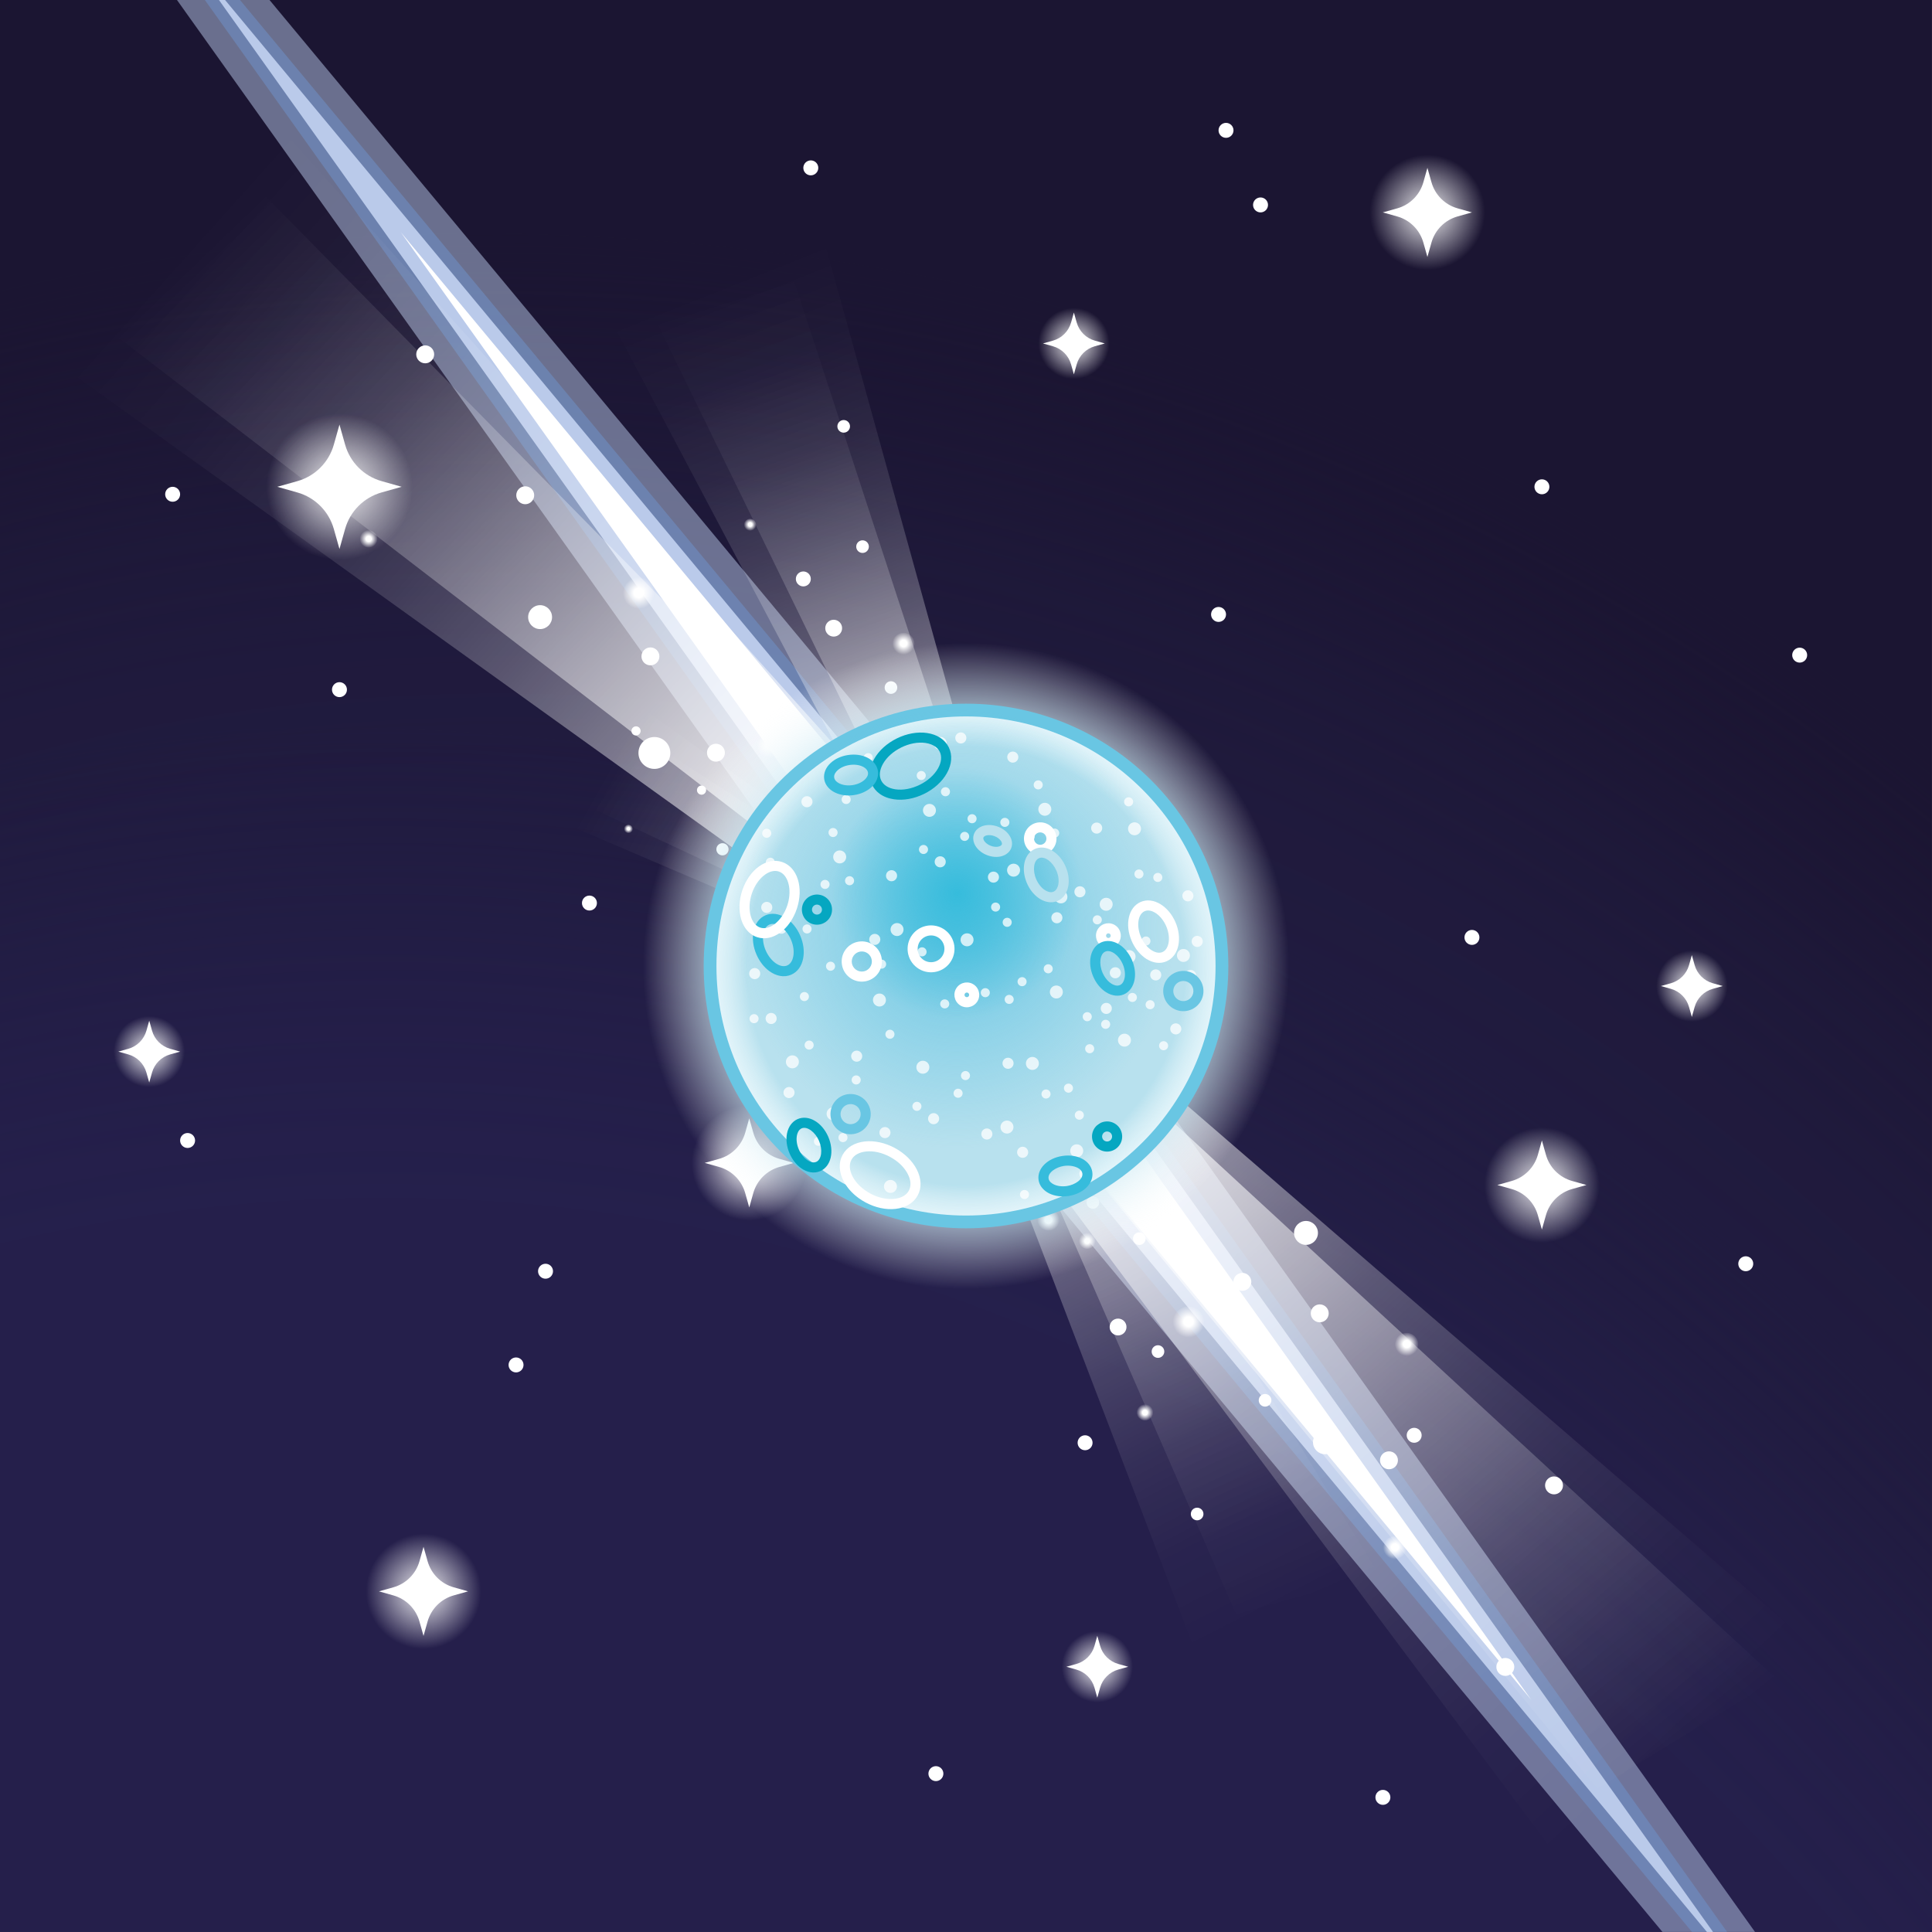 <?xml version="1.0" encoding="UTF-8"?>
<svg id="IP_PG_10" xmlns="http://www.w3.org/2000/svg" xmlns:xlink="http://www.w3.org/1999/xlink" viewBox="0 0 1000.02 1000">
    <rect x="0" y="0" width="1000.02" height="1000" fill="#808080" stroke="none"/>
    <defs>
        <style>
            .cls-IP-PG-10-1{fill:url(#IP_PG_10_Unbenannter_Verlauf_19-13);}
            .cls-IP-PG-10-2{fill:url(#IP_PG_10_Unbenannter_Verlauf_19-16);}
            .cls-IP-PG-10-3{fill:url(#IP_PG_10_Unbenannter_Verlauf_19-19);}
            .cls-IP-PG-10-4{fill:url(#IP_PG_10_Unbenannter_Verlauf_19-18);}
            .cls-IP-PG-10-5{fill:url(#IP_PG_10_Unbenannter_Verlauf_19-12);}
            .cls-IP-PG-10-6{fill:url(#IP_PG_10_Unbenannter_Verlauf_19-15);}
            .cls-IP-PG-10-7{fill:url(#IP_PG_10_Unbenannter_Verlauf_19-17);}
            .cls-IP-PG-10-8{fill:url(#IP_PG_10_Unbenannter_Verlauf_19-14);}
            .cls-IP-PG-10-9{fill:url(#IP_PG_10_Unbenannter_Verlauf_19-10);}
            .cls-IP-PG-10-10{fill:url(#IP_PG_10_Unbenannter_Verlauf_19-11);}
            .cls-IP-PG-10-11{fill:url(#IP_PG_10_Unbenannter_Verlauf_19-25);}
            .cls-IP-PG-10-12{fill:url(#IP_PG_10_Unbenannter_Verlauf_19-26);}
            .cls-IP-PG-10-13{fill:url(#IP_PG_10_Unbenannter_Verlauf_19-22);}
            .cls-IP-PG-10-14{fill:url(#IP_PG_10_Unbenannter_Verlauf_19-21);}
            .cls-IP-PG-10-15{fill:url(#IP_PG_10_Unbenannter_Verlauf_19-23);}
            .cls-IP-PG-10-16{fill:url(#IP_PG_10_Unbenannter_Verlauf_19-24);}
            .cls-IP-PG-10-17{fill:url(#IP_PG_10_Unbenannter_Verlauf_19-20);}
            .cls-IP-PG-10-18{fill:url(#IP_PG_10_Unbenannter_Verlauf_14-10);}
            .cls-IP-PG-10-19{fill:url(#IP_PG_10_Unbenannter_Verlauf_195-3);}
            .cls-IP-PG-10-20{fill:url(#IP_PG_10_Unbenannter_Verlauf_195-4);}
            .cls-IP-PG-10-21{fill:url(#IP_PG_10_Unbenannter_Verlauf_195-2);}
            .cls-IP-PG-10-22{fill:url(#IP_PG_10_Unbenannter_Verlauf_195-5);}
            .cls-IP-PG-10-23{fill:url(#IP_PG_10_Unbenannter_Verlauf_195-6);}
            .cls-IP-PG-10-24{fill:url(#IP_PG_10_Unbenannter_Verlauf_193-2);}
            .cls-IP-PG-10-25{fill:url(#IP_PG_10_Unbenannter_Verlauf_110-2);}
            .cls-IP-PG-10-26{fill:url(#IP_PG_10_Unbenannter_Verlauf_19-7);}
            .cls-IP-PG-10-27{fill:url(#IP_PG_10_Unbenannter_Verlauf_19-6);}
            .cls-IP-PG-10-28{fill:url(#IP_PG_10_Unbenannter_Verlauf_19-9);}
            .cls-IP-PG-10-29{fill:url(#IP_PG_10_Unbenannter_Verlauf_19-8);}
            .cls-IP-PG-10-30{fill:url(#IP_PG_10_Unbenannter_Verlauf_19-3);}
            .cls-IP-PG-10-31{fill:url(#IP_PG_10_Unbenannter_Verlauf_19-5);}
            .cls-IP-PG-10-32{fill:url(#IP_PG_10_Unbenannter_Verlauf_19-2);}
            .cls-IP-PG-10-33{fill:url(#IP_PG_10_Unbenannter_Verlauf_19-4);}
            .cls-IP-PG-10-34{fill:url(#IP_PG_10_Unbenannter_Verlauf_14-4);}
            .cls-IP-PG-10-35{fill:url(#IP_PG_10_Unbenannter_Verlauf_14-2);}
            .cls-IP-PG-10-36{fill:url(#IP_PG_10_Unbenannter_Verlauf_14-8);}
            .cls-IP-PG-10-37{fill:url(#IP_PG_10_Unbenannter_Verlauf_14-3);}
            .cls-IP-PG-10-38{fill:url(#IP_PG_10_Unbenannter_Verlauf_14-5);}
            .cls-IP-PG-10-39{fill:url(#IP_PG_10_Unbenannter_Verlauf_14-6);}
            .cls-IP-PG-10-40{fill:url(#IP_PG_10_Unbenannter_Verlauf_14-7);}
            .cls-IP-PG-10-41{fill:url(#IP_PG_10_Unbenannter_Verlauf_14-9);}
            .cls-IP-PG-10-42{fill:#fff;}
            .cls-IP-PG-10-43{fill:#69c6e3;}
            .cls-IP-PG-10-44{fill:#b8e1ee;}
            .cls-IP-PG-10-45{fill:#bacaea;}
            .cls-IP-PG-10-46{fill:#05a7c1;}
            .cls-IP-PG-10-47{fill:#1b1532;}
            .cls-IP-PG-10-48{fill:#6d94cd;}
            .cls-IP-PG-10-49{fill:#36bcdc;}
            .cls-IP-PG-10-50,.cls-IP-PG-10-51{opacity:.5;}
            .cls-IP-PG-10-52,
            .cls-IP-PG-10-53{opacity:.75;}
            .cls-IP-PG-10-54{fill:url(#IP_PG_10_Unbenannter_Verlauf_290);}
            .cls-IP-PG-10-55{fill:url(#IP_PG_10_Unbenannter_Verlauf_280);}
            .cls-IP-PG-10-56{fill:url(#IP_PG_10_Unbenannter_Verlauf_261);}
            .cls-IP-PG-10-57{fill:url(#IP_PG_10_Unbenannter_Verlauf_260);}
            .cls-IP-PG-10-58{fill:url(#IP_PG_10_Unbenannter_Verlauf_195);}
            .cls-IP-PG-10-59{fill:url(#IP_PG_10_Unbenannter_Verlauf_193);}
            .cls-IP-PG-10-60{fill:url(#IP_PG_10_Unbenannter_Verlauf_110);}
            .cls-IP-PG-10-61{fill:url(#IP_PG_10_Unbenannter_Verlauf_14);}
            .cls-IP-PG-10-62{fill:url(#IP_PG_10_Unbenannter_Verlauf_19);}
            .cls-IP-PG-10-53{fill:url(#IP_PG_10_Unbenannter_Verlauf_295);}
            .cls-IP-PG-10-51{fill:url(#IP_PG_10_Unbenannter_Verlauf_297);}
        </style>
        <radialGradient id="IP_PG_10_Unbenannter_Verlauf_295" cx="257.45" cy="2870.49" fx="257.45" fy="2870.49" r="1400.42" gradientTransform="translate(0 -1732.13) scale(1 1.26)" gradientUnits="userSpaceOnUse">
            <stop offset=".84" stop-color="#221d43"/>
            <stop offset=".88" stop-color="#211c41" stop-opacity=".94"/>
            <stop offset=".92" stop-color="#201b3e" stop-opacity=".76"/>
            <stop offset=".96" stop-color="#1e1839" stop-opacity=".45"/>
            <stop offset="1" stop-color="#1b1532" stop-opacity=".03"/>
            <stop offset="1" stop-color="#1b1532" stop-opacity="0"/>
        </radialGradient>
        <radialGradient id="IP_PG_10_Unbenannter_Verlauf_297" cx="199.55" cy="3622.79" fx="199.55" fy="3622.79" r="1359.71" gradientTransform="translate(0 -2795.8) scale(1 1.4)" gradientUnits="userSpaceOnUse">
            <stop offset=".87" stop-color="#2a2458"/>
            <stop offset=".89" stop-color="#292357" stop-opacity=".95"/>
            <stop offset=".92" stop-color="#282254" stop-opacity=".81"/>
            <stop offset=".95" stop-color="#26214f" stop-opacity=".58"/>
            <stop offset=".98" stop-color="#241e48" stop-opacity=".26"/>
            <stop offset="1" stop-color="#221d43" stop-opacity="0"/>
        </radialGradient>
        <radialGradient id="IP_PG_10_Unbenannter_Verlauf_14" cx="738.85" cy="109.94" fx="738.85" fy="109.94" r="29.83" gradientUnits="userSpaceOnUse">
            <stop offset="0" stop-color="#fcea10"/>
            <stop offset="0" stop-color="#fff" stop-opacity=".94"/>
            <stop offset="1" stop-color="#fff" stop-opacity="0"/>
        </radialGradient>
        <radialGradient id="IP_PG_10_Unbenannter_Verlauf_14-2" cx="578.9" cy="458.29" fx="578.9" fy="458.29" xlink:href="#IP_PG_10_Unbenannter_Verlauf_14"/>
        <radialGradient id="IP_PG_10_Unbenannter_Verlauf_14-3" cx="387.82" cy="601.93" fx="387.82" fy="601.93" xlink:href="#IP_PG_10_Unbenannter_Verlauf_14"/>
        <radialGradient id="IP_PG_10_Unbenannter_Verlauf_14-4" cx="77.24" cy="544.32" fx="77.24" fy="544.32" r="18.44" xlink:href="#IP_PG_10_Unbenannter_Verlauf_14"/>
        <radialGradient id="IP_PG_10_Unbenannter_Verlauf_14-5" cx="555.85" cy="177.77" fx="555.85" fy="177.77" r="18.44" xlink:href="#IP_PG_10_Unbenannter_Verlauf_14"/>
        <radialGradient id="IP_PG_10_Unbenannter_Verlauf_14-6" cx="875.72" cy="510.38" fx="875.72" fy="510.38" r="18.44" xlink:href="#IP_PG_10_Unbenannter_Verlauf_14"/>
        <radialGradient id="IP_PG_10_Unbenannter_Verlauf_14-7" cx="567.97" cy="862.73" fx="567.97" fy="862.73" r="18.44" xlink:href="#IP_PG_10_Unbenannter_Verlauf_14"/>
        <radialGradient id="IP_PG_10_Unbenannter_Verlauf_14-8" cx="219.23" cy="823.7" fx="219.23" fy="823.7" r="29.83" xlink:href="#IP_PG_10_Unbenannter_Verlauf_14"/>
        <radialGradient id="IP_PG_10_Unbenannter_Verlauf_14-9" cx="798.11" cy="613.37" fx="798.11" fy="613.37" r="29.83" xlink:href="#IP_PG_10_Unbenannter_Verlauf_14"/>
        <radialGradient id="IP_PG_10_Unbenannter_Verlauf_14-10" cx="175.71" cy="251.97" fx="175.71" fy="251.97" r="37.83" xlink:href="#IP_PG_10_Unbenannter_Verlauf_14"/>
        <linearGradient id="IP_PG_10_Unbenannter_Verlauf_195" x1="-2890.8" y1="4057.96" x2="-2803.92" y2="4449.83" gradientTransform="translate(-4326.29 -810.43) rotate(140.36) scale(1 -1)" gradientUnits="userSpaceOnUse">
            <stop offset="0" stop-color="#fff"/>
            <stop offset=".11" stop-color="#fff" stop-opacity=".8"/>
            <stop offset=".24" stop-color="#fff" stop-opacity=".59"/>
            <stop offset=".37" stop-color="#fff" stop-opacity=".41"/>
            <stop offset=".5" stop-color="#fff" stop-opacity=".26"/>
            <stop offset=".63" stop-color="#fff" stop-opacity=".15"/>
            <stop offset=".75" stop-color="#fff" stop-opacity=".07"/>
            <stop offset=".88" stop-color="#fff" stop-opacity=".02"/>
            <stop offset="1" stop-color="#fff" stop-opacity="0"/>
        </linearGradient>
        <linearGradient id="IP_PG_10_Unbenannter_Verlauf_195-2" x1="-2916.88" y1="3822.37" x2="-2830.23" y2="4213.21" gradientTransform="translate(-4070.58 -965.83) rotate(144.62) scale(1 -1)" xlink:href="#IP_PG_10_Unbenannter_Verlauf_195"/>
        <radialGradient id="IP_PG_10_Unbenannter_Verlauf_19" cx="-2829.58" cy="4216.52" fx="-2829.58" fy="4216.52" r="5.81" gradientTransform="translate(-4326.29 -810.43) rotate(140.36) scale(1 -1)" gradientUnits="userSpaceOnUse">
            <stop offset=".3" stop-color="#fff"/>
            <stop offset="1" stop-color="#fff" stop-opacity="0"/>
        </radialGradient>
        <radialGradient id="IP_PG_10_Unbenannter_Verlauf_19-2" cx="-2867.93" cy="4286.71" fx="-2867.93" fy="4286.71" r="4.36" xlink:href="#IP_PG_10_Unbenannter_Verlauf_19"/>
        <radialGradient id="IP_PG_10_Unbenannter_Verlauf_19-3" cx="-2804.42" cy="4325.2" fx="-2804.42" fy="4325.2" r="4.36" xlink:href="#IP_PG_10_Unbenannter_Verlauf_19"/>
        <radialGradient id="IP_PG_10_Unbenannter_Verlauf_19-4" cx="-2838.05" cy="4237.75" fx="-2838.05" fy="4237.75" r="4.36" xlink:href="#IP_PG_10_Unbenannter_Verlauf_19"/>
        <linearGradient id="IP_PG_10_Unbenannter_Verlauf_195-3" x1="-1617.69" y1="4934.07" x2="-1494.4" y2="5490.22" gradientTransform="translate(-4502.99 -978.29) rotate(124.52) scale(1 -1)" xlink:href="#IP_PG_10_Unbenannter_Verlauf_195"/>
        <linearGradient id="IP_PG_10_Unbenannter_Verlauf_110" x1="-1725.39" y1="4795.59" x2="-1602.41" y2="5350.28" gradientTransform="translate(-4299.39 -1197.56) rotate(128.79) scale(1 -1)" gradientUnits="userSpaceOnUse">
            <stop offset="0" stop-color="#fff"/>
            <stop offset=".17" stop-color="#fff" stop-opacity=".78"/>
            <stop offset=".4" stop-color="#fff" stop-opacity=".5"/>
            <stop offset=".6" stop-color="#fff" stop-opacity=".29"/>
            <stop offset=".78" stop-color="#fff" stop-opacity=".13"/>
            <stop offset=".92" stop-color="#fff" stop-opacity=".04"/>
            <stop offset="1" stop-color="#fff" stop-opacity="0"/>
        </linearGradient>
        <radialGradient id="IP_PG_10_Unbenannter_Verlauf_19-5" cx="-1530.81" cy="5159.09" fx="-1530.81" fy="5159.09" r="8.25" gradientTransform="translate(-4502.99 -978.29) rotate(124.52) scale(1 -1)" xlink:href="#IP_PG_10_Unbenannter_Verlauf_19"/>
        <radialGradient id="IP_PG_10_Unbenannter_Verlauf_19-6" cx="-1585.23" cy="5258.72" fx="-1585.23" fy="5258.72" r="6.19" gradientTransform="translate(-4502.99 -978.29) rotate(124.52) scale(1 -1)" xlink:href="#IP_PG_10_Unbenannter_Verlauf_19"/>
        <radialGradient id="IP_PG_10_Unbenannter_Verlauf_19-7" cx="-1495.1" cy="5313.33" fx="-1495.1" fy="5313.33" r="6.19" gradientTransform="translate(-4502.99 -978.29) rotate(124.52) scale(1 -1)" xlink:href="#IP_PG_10_Unbenannter_Verlauf_19"/>
        <radialGradient id="IP_PG_10_Unbenannter_Verlauf_19-8" cx="-1542.83" cy="5189.22" fx="-1542.83" fy="5189.22" r="6.19" gradientTransform="translate(-4502.99 -978.29) rotate(124.52) scale(1 -1)" xlink:href="#IP_PG_10_Unbenannter_Verlauf_19"/>
        <linearGradient id="IP_PG_10_Unbenannter_Verlauf_195-4" x1="-1203.27" y1="5190.66" x2="-1321.58" y2="4656.98" gradientTransform="translate(-4615.66 -1003.48) rotate(119.38) scale(1 -1)" xlink:href="#IP_PG_10_Unbenannter_Verlauf_195"/>
        <linearGradient id="IP_PG_10_Unbenannter_Verlauf_110-2" x1="-1247.65" y1="5067.56" x2="-1365.66" y2="4535.27" gradientTransform="translate(-4432.53 -1240.12) rotate(123.64) scale(1 -1)" xlink:href="#IP_PG_10_Unbenannter_Verlauf_110"/>
        <radialGradient id="IP_PG_10_Unbenannter_Verlauf_19-9" cx="-1284.81" cy="4952.99" fx="-1284.81" fy="4952.99" r="8.25" gradientTransform="translate(-4615.66 -1003.48) rotate(119.38) scale(1 -1)" xlink:href="#IP_PG_10_Unbenannter_Verlauf_19"/>
        <radialGradient id="IP_PG_10_Unbenannter_Verlauf_19-10" cx="-1206.9" cy="5069.79" fx="-1206.9" fy="5069.79" r="6.19" gradientTransform="translate(-4615.66 -1003.48) rotate(119.38) scale(1 -1)" xlink:href="#IP_PG_10_Unbenannter_Verlauf_19"/>
        <radialGradient id="IP_PG_10_Unbenannter_Verlauf_19-11" cx="-1248.87" cy="5050.39" fx="-1248.87" fy="5050.39" r="6.19" gradientTransform="translate(-4615.66 -1003.48) rotate(119.38) scale(1 -1)" xlink:href="#IP_PG_10_Unbenannter_Verlauf_19"/>
        <radialGradient id="IP_PG_10_Unbenannter_Verlauf_19-12" cx="-1240.61" cy="4817.44" fx="-1240.61" fy="4817.44" r="4.64" gradientTransform="translate(-4615.66 -1003.48) rotate(119.38) scale(1 -1)" xlink:href="#IP_PG_10_Unbenannter_Verlauf_19"/>
        <radialGradient id="IP_PG_10_Unbenannter_Verlauf_19-13" cx="-1201.36" cy="5122.37" fx="-1201.36" fy="5122.37" r="8.25" gradientTransform="translate(-4615.66 -1003.48) rotate(119.38) scale(1 -1)" xlink:href="#IP_PG_10_Unbenannter_Verlauf_19"/>
        <radialGradient id="IP_PG_10_Unbenannter_Verlauf_19-14" cx="-1217.2" cy="5096.76" fx="-1217.2" fy="5096.76" r="4.64" gradientTransform="translate(-4615.66 -1003.48) rotate(119.38) scale(1 -1)" xlink:href="#IP_PG_10_Unbenannter_Verlauf_19"/>
        <linearGradient id="IP_PG_10_Unbenannter_Verlauf_195-5" x1="-3206.68" y1="3617.02" x2="-3290.05" y2="3240.99" gradientTransform="translate(-4170.4 -687.73) rotate(145.83) scale(1 -1)" xlink:href="#IP_PG_10_Unbenannter_Verlauf_195"/>
        <linearGradient id="IP_PG_10_Unbenannter_Verlauf_195-6" x1="-3140.28" y1="3348.82" x2="-3223.42" y2="2973.77" gradientTransform="translate(-3901.04 -818.02) rotate(150.09) scale(1 -1)" xlink:href="#IP_PG_10_Unbenannter_Verlauf_195"/>
        <radialGradient id="IP_PG_10_Unbenannter_Verlauf_19-15" cx="-3264.14" cy="3449.56" fx="-3264.14" fy="3449.56" r="5.81" gradientTransform="translate(-4170.4 -687.73) rotate(145.83) scale(1 -1)" xlink:href="#IP_PG_10_Unbenannter_Verlauf_19"/>
        <radialGradient id="IP_PG_10_Unbenannter_Verlauf_19-16" cx="-3209.24" cy="3531.86" fx="-3209.24" fy="3531.86" r="4.36" gradientTransform="translate(-4170.4 -687.73) rotate(145.83) scale(1 -1)" xlink:href="#IP_PG_10_Unbenannter_Verlauf_19"/>
        <radialGradient id="IP_PG_10_Unbenannter_Verlauf_19-17" cx="-3238.81" cy="3518.19" fx="-3238.81" fy="3518.19" r="4.36" gradientTransform="translate(-4170.4 -687.73) rotate(145.83) scale(1 -1)" xlink:href="#IP_PG_10_Unbenannter_Verlauf_19"/>
        <radialGradient id="IP_PG_10_Unbenannter_Verlauf_19-18" cx="-3233" cy="3354.06" fx="-3233" fy="3354.06" r="3.27" gradientTransform="translate(-4170.4 -687.73) rotate(145.83) scale(1 -1)" xlink:href="#IP_PG_10_Unbenannter_Verlauf_19"/>
        <radialGradient id="IP_PG_10_Unbenannter_Verlauf_19-19" cx="-3205.34" cy="3568.91" fx="-3205.34" fy="3568.91" r="5.81" gradientTransform="translate(-4170.4 -687.73) rotate(145.83) scale(1 -1)" xlink:href="#IP_PG_10_Unbenannter_Verlauf_19"/>
        <radialGradient id="IP_PG_10_Unbenannter_Verlauf_19-20" cx="-3216.5" cy="3550.86" fx="-3216.5" fy="3550.86" r="3.27" gradientTransform="translate(-4170.4 -687.73) rotate(145.83) scale(1 -1)" xlink:href="#IP_PG_10_Unbenannter_Verlauf_19"/>
        <linearGradient id="IP_PG_10_Unbenannter_Verlauf_193" x1="91.91" y1="5521.19" x2="31.45" y2="5248.45" gradientTransform="translate(-4754.91 -1186.77) rotate(106.86) scale(1 -1)" gradientUnits="userSpaceOnUse">
            <stop offset="0" stop-color="#fff"/>
            <stop offset=".02" stop-color="#fff" stop-opacity=".93"/>
            <stop offset=".09" stop-color="#fff" stop-opacity=".74"/>
            <stop offset=".17" stop-color="#fff" stop-opacity=".56"/>
            <stop offset=".25" stop-color="#fff" stop-opacity=".41"/>
            <stop offset=".33" stop-color="#fff" stop-opacity=".28"/>
            <stop offset=".43" stop-color="#fff" stop-opacity=".18"/>
            <stop offset=".53" stop-color="#fff" stop-opacity=".1"/>
            <stop offset=".64" stop-color="#fff" stop-opacity=".04"/>
            <stop offset=".77" stop-color="#fff" stop-opacity="0"/>
            <stop offset="1" stop-color="#fff" stop-opacity="0"/>
        </linearGradient>
        <linearGradient id="IP_PG_10_Unbenannter_Verlauf_193-2" x1=".07" y1="5492.43" x2="-60.24" y2="5220.4" gradientTransform="translate(-4627.43 -1457.48) rotate(111.12) scale(1 -1)" xlink:href="#IP_PG_10_Unbenannter_Verlauf_193"/>
        <radialGradient id="IP_PG_10_Unbenannter_Verlauf_19-21" cx="50.24" cy="5399.73" fx="50.24" fy="5399.73" r="4.22" gradientTransform="translate(-4754.91 -1186.77) rotate(106.86) scale(1 -1)" xlink:href="#IP_PG_10_Unbenannter_Verlauf_19"/>
        <radialGradient id="IP_PG_10_Unbenannter_Verlauf_19-22" cx="90.06" cy="5459.42" fx="90.06" fy="5459.42" r="3.16" gradientTransform="translate(-4754.91 -1186.77) rotate(106.86) scale(1 -1)" xlink:href="#IP_PG_10_Unbenannter_Verlauf_19"/>
        <radialGradient id="IP_PG_10_Unbenannter_Verlauf_19-23" cx="68.61" cy="5449.5" fx="68.61" fy="5449.5" r="3.16" gradientTransform="translate(-4754.91 -1186.77) rotate(106.86) scale(1 -1)" xlink:href="#IP_PG_10_Unbenannter_Verlauf_19"/>
        <radialGradient id="IP_PG_10_Unbenannter_Verlauf_19-24" cx="72.83" cy="5330.45" fx="72.83" fy="5330.45" r="2.37" gradientTransform="translate(-4754.91 -1186.77) rotate(106.86) scale(1 -1)" xlink:href="#IP_PG_10_Unbenannter_Verlauf_19"/>
        <radialGradient id="IP_PG_10_Unbenannter_Verlauf_19-25" cx="92.89" cy="5486.29" fx="92.89" fy="5486.29" r="4.22" gradientTransform="translate(-4754.91 -1186.77) rotate(106.86) scale(1 -1)" xlink:href="#IP_PG_10_Unbenannter_Verlauf_19"/>
        <radialGradient id="IP_PG_10_Unbenannter_Verlauf_19-26" cx="84.79" cy="5473.2" fx="84.79" fy="5473.2" r="2.37" gradientTransform="translate(-4754.91 -1186.77) rotate(106.86) scale(1 -1)" xlink:href="#IP_PG_10_Unbenannter_Verlauf_19"/>
        <radialGradient id="IP_PG_10_Unbenannter_Verlauf_290" cx="500.01" cy="500" fx="500.01" fy="500" r="167.25" gradientUnits="userSpaceOnUse">
            <stop offset=".69" stop-color="#b8e1ee"/>
            <stop offset="1" stop-color="#fff" stop-opacity="0"/>
        </radialGradient>
        <radialGradient id="IP_PG_10_Unbenannter_Verlauf_280" cx="59.85" cy="-930.24" fx="59.85" fy="-930.24" r="129.17" gradientTransform="translate(-100.98 1212.56) rotate(36.46)" gradientUnits="userSpaceOnUse">
            <stop offset=".88" stop-color="#b8e1ee"/>
            <stop offset="1" stop-color="#fff" stop-opacity=".8"/>
        </radialGradient>
        <radialGradient id="IP_PG_10_Unbenannter_Verlauf_261" cx="44.45" cy="-942.82" fx="44.45" fy="-942.82" r="113.68" gradientTransform="translate(-100.98 1212.56) rotate(36.46)" gradientUnits="userSpaceOnUse">
            <stop offset="0" stop-color="#69c6e3"/>
            <stop offset="1" stop-color="#69c6e3" stop-opacity="0"/>
        </radialGradient>
        <radialGradient id="IP_PG_10_Unbenannter_Verlauf_260" cx="33.97" cy="-957.68" fx="33.97" fy="-957.68" r="64.97" gradientTransform="translate(-100.98 1212.56) rotate(36.46)" gradientUnits="userSpaceOnUse">
            <stop offset="0" stop-color="#36bcdc"/>
            <stop offset="1" stop-color="#36bcdc" stop-opacity="0"/>
        </radialGradient>
    </defs>
    <g id="ip_pg_10">
        <g class="IP_PG_10-bg">
            <rect class="cls-IP-PG-10-47" x="0" y="0" width="1000" height="1000"/>
            <path class="cls-IP-PG-10-53" d="M1000.01,386.06C811.24,222.92,539.79,120.61,238.11,120.61,156.16,120.61,76.44,128.16,0,142.43V1000H1000.01V386.06Z"/>
            <path class="cls-IP-PG-10-51" d="M1000.02,746.29c-188.04-224.19-490.23-369.59-830.98-369.59-57.57,0-114.04,4.15-169.04,12.13V1000H1000.01v-253.71Z"/>
        </g>
        <g class="IP_PG_10-bg-stars">
            <path class="cls-IP-PG-10-42" d="M821.15,613.37l-7.43,2.09c-6.56,1.84-11.68,6.97-13.53,13.53l-2.09,7.43-2.1-7.44c-1.85-6.55-6.96-11.67-13.51-13.51l-7.44-2.1,7.43-2.09c6.56-1.84,11.68-6.97,13.53-13.53l2.09-7.43,2.1,7.44c1.85,6.55,6.96,11.67,13.51,13.51l7.44,2.1Z"/>
            <path class="cls-IP-PG-10-42" d="M601.94,458.29l-7.43,2.09c-6.56,1.84-11.68,6.97-13.53,13.53l-2.09,7.43-2.1-7.44c-1.85-6.55-6.96-11.67-13.51-13.51l-7.44-2.1,7.43-2.09c6.56-1.84,11.68-6.97,13.53-13.53l2.09-7.43,2.1,7.44c1.85,6.55,6.96,11.67,13.51,13.51l7.44,2.1Z"/>
            <path class="cls-IP-PG-10-42" d="M761.89,109.94l-7.43,2.09c-6.56,1.84-11.68,6.97-13.53,13.53l-2.09,7.43-2.1-7.44c-1.85-6.55-6.96-11.67-13.51-13.51l-7.44-2.1,7.43-2.09c6.56-1.84,11.68-6.97,13.53-13.53l2.09-7.43,2.1,7.44c1.85,6.55,6.96,11.67,13.51,13.51l7.44,2.1Z"/>
            <path class="cls-IP-PG-10-42" d="M410.87,601.93l-7.43,2.09c-6.56,1.84-11.68,6.97-13.53,13.53l-2.09,7.43-2.1-7.44c-1.85-6.55-6.96-11.67-13.51-13.51l-7.44-2.1,7.43-2.09c6.56-1.84,11.68-6.97,13.53-13.53l2.09-7.43,2.1,7.44c1.85,6.55,6.96,11.67,13.51,13.51l7.44,2.1Z"/>
            <path class="cls-IP-PG-10-42" d="M242.27,823.7l-7.43,2.09c-6.56,1.84-11.68,6.97-13.53,13.53l-2.09,7.43-2.1-7.44c-1.85-6.55-6.96-11.67-13.51-13.51l-7.44-2.1,7.43-2.09c6.56-1.84,11.68-6.97,13.53-13.53l2.09-7.43,2.1,7.44c1.85,6.55,6.96,11.67,13.51,13.51l7.44,2.1Z"/>
            <path class="cls-IP-PG-10-42" d="M583.96,862.73l-5.15,1.45c-4.55,1.28-8.11,4.84-9.39,9.39l-1.45,5.15-1.46-5.16c-1.28-4.54-4.83-8.09-9.37-9.37l-5.16-1.46,5.15-1.45c4.55-1.28,8.11-4.84,9.39-9.39l1.45-5.15,1.46,5.16c1.28,4.54,4.83,8.09,9.37,9.37l5.16,1.46Z"/>
            <path class="cls-IP-PG-10-42" d="M93.23,544.32l-5.15,1.45c-4.55,1.28-8.11,4.84-9.39,9.39l-1.45,5.15-1.46-5.16c-1.28-4.54-4.83-8.09-9.37-9.37l-5.16-1.46,5.15-1.45c4.55-1.28,8.11-4.84,9.39-9.39l1.45-5.15,1.46,5.16c1.28,4.54,4.83,8.09,9.37,9.37l5.16,1.46Z"/>
            <path class="cls-IP-PG-10-42" d="M891.7,510.38l-5.15,1.45c-4.55,1.28-8.11,4.84-9.39,9.39l-1.45,5.15-1.46-5.16c-1.28-4.54-4.83-8.09-9.37-9.37l-5.16-1.46,5.15-1.45c4.55-1.28,8.11-4.84,9.39-9.39l1.45-5.15,1.46,5.16c1.28,4.54,4.83,8.09,9.37,9.37l5.16,1.46Z"/>
            <path class="cls-IP-PG-10-42" d="M571.84,177.77l-5.15,1.45c-4.55,1.28-8.11,4.84-9.39,9.39l-1.45,5.15-1.46-5.16c-1.28-4.54-4.83-8.09-9.37-9.37l-5.16-1.46,5.15-1.45c4.55-1.28,8.11-4.84,9.39-9.39l1.45-5.15,1.46,5.16c1.28,4.54,4.83,8.09,9.37,9.37l5.16,1.46Z"/>
            <path class="cls-IP-PG-10-42" d="M207.89,251.97l-10.37,2.92c-9.16,2.58-16.32,9.73-18.89,18.89l-2.92,10.37-2.93-10.38c-2.58-9.14-9.72-16.29-18.87-18.87l-10.38-2.93,10.37-2.92c9.16-2.58,16.32-9.73,18.89-18.89l2.92-10.37,2.93,10.38c2.58,9.14,9.72,16.29,18.87,18.87l10.38,2.93Z"/>
            <circle class="cls-IP-PG-10-61" cx="738.85" cy="109.94" r="29.83"/>
            <circle class="cls-IP-PG-10-35" cx="578.9" cy="458.29" r="29.83"/>
            <circle class="cls-IP-PG-10-37" cx="387.82" cy="601.93" r="29.83"/>
            <circle class="cls-IP-PG-10-34" cx="77.24" cy="544.32" r="18.44"/>
            <circle class="cls-IP-PG-10-38" cx="555.85" cy="177.77" r="18.44"/>
            <circle class="cls-IP-PG-10-39" cx="875.72" cy="510.38" r="18.44"/>
            <circle class="cls-IP-PG-10-40" cx="567.97" cy="862.73" r="18.44"/>
            <circle class="cls-IP-PG-10-36" cx="219.23" cy="823.7" r="29.83"/>
            <circle class="cls-IP-PG-10-41" cx="798.11" cy="613.37" r="29.83"/>
            <circle class="cls-IP-PG-10-18" cx="175.71" cy="251.97" r="37.83"/>
        </g>
        <g class="IP_PG_10-bg-specks">
            <circle class="cls-IP-PG-10-42" cx="630.73" cy="318.04" r="3.87"/>
            <circle class="cls-IP-PG-10-42" cx="715.8" cy="930.33" r="3.87"/>
            <circle class="cls-IP-PG-10-42" cx="731.99" cy="742.92" r="3.87"/>
            <circle class="cls-IP-PG-10-42" cx="484.43" cy="918.05" r="3.87"/>
            <circle class="cls-IP-PG-10-42" cx="282.37" cy="658" r="3.87"/>
            <circle class="cls-IP-PG-10-42" cx="267.11" cy="706.5" r="3.87"/>
            <circle class="cls-IP-PG-10-42" cx="97.1" cy="590.33" r="3.87"/>
            <circle class="cls-IP-PG-10-42" cx="89.36" cy="255.84" r="3.87"/>
            <circle class="cls-IP-PG-10-42" cx="571.84" cy="598.07" r="3.87"/>
            <circle class="cls-IP-PG-10-42" cx="305.1" cy="467.43" r="3.87"/>
            <circle class="cls-IP-PG-10-42" cx="263.24" cy="193.76" r="3.87"/>
            <circle class="cls-IP-PG-10-42" cx="175.71" cy="356.97" r="3.87"/>
            <circle class="cls-IP-PG-10-42" cx="419.68" cy="86.89" r="3.87"/>
            <circle class="cls-IP-PG-10-42" cx="561.65" cy="746.78" r="3.87"/>
            <circle class="cls-IP-PG-10-42" cx="415.81" cy="299.66" r="3.87"/>
            <circle class="cls-IP-PG-10-42" cx="652.46" cy="106.07" r="3.87"/>
            <circle class="cls-IP-PG-10-42" cx="634.6" cy="67.47" r="3.87"/>
            <circle class="cls-IP-PG-10-42" cx="798.11" cy="251.97" r="3.87"/>
            <circle class="cls-IP-PG-10-42" cx="931.53" cy="339.1" r="3.87"/>
            <circle class="cls-IP-PG-10-42" cx="761.89" cy="485.21" r="3.87"/>
            <circle class="cls-IP-PG-10-42" cx="903.62" cy="654.13" r="3.87"/>
        </g>
        <g class="IP_PG_10-pulsar-beams">
            <g class="cls-IP-PG-10-50">
                <polygon class="cls-IP-PG-10-45" points="91.61 0 134.38 59.99 466.51 525.85 500.03 500.03 533.55 474.21 167.9 34.17 139.5 0 91.61 0"/>
                <polygon class="cls-IP-PG-10-45" points="908.41 1000 865.64 940.01 533.51 474.15 499.99 499.97 466.47 525.79 832.12 965.83 860.51 1000 908.41 1000"/>
            </g>
            <g class="cls-IP-PG-10-50">
                <polygon class="cls-IP-PG-10-48" points="106.05 0 236.05 182.34 475.82 518.66 500.02 500.02 524.22 481.38 260.25 163.7 124.22 0 106.05 0"/>
                <polyline class="cls-IP-PG-10-48" points="893.97 1000 763.97 817.66 524.2 481.34 500 499.98 475.8 518.62 739.77 836.3 875.8 1000"/>
            </g>
            <g>
                <polygon class="cls-IP-PG-10-45" points="116.5 0 306.87 229.1 519.51 485 500.02 500.02 480.53 515.03 287.38 244.11 113.34 0 116.5 0"/>
                <polyline class="cls-IP-PG-10-45" points="886.68 1000 712.64 755.89 519.49 484.97 500 499.98 480.51 515 693.15 770.9 883.52 1000"/>
            </g>
            <g>
                <polygon class="cls-IP-PG-10-42" points="500.02 500.01 514.07 489.18 360.75 304.66 207.42 120.14 346.69 315.49 485.96 510.84 500.02 500.01"/>
                <polygon class="cls-IP-PG-10-42" points="500 499.99 485.95 510.82 639.27 695.34 792.6 879.86 653.33 684.51 514.06 489.16 500 499.99"/>
            </g>
        </g>
        <g class="IP_PG_10-pulsar-bursts">
            <g class="IP_PG_10-pulsar-burst-bottom">
                <polygon class="cls-IP-PG-10-58" points="503.1 462.67 474.29 477.44 618.61 854.51 725.02 799.95 503.1 462.67"/>
                <polygon class="cls-IP-PG-10-21" points="503.61 471.79 483.62 477.39 639.84 835.51 713.65 814.84 503.61 471.79"/>
                <circle class="cls-IP-PG-10-62" cx="542.72" cy="631.2" r="5.81"/>
                <circle class="cls-IP-PG-10-32" cx="617.04" cy="660.79" r="4.36"/>
                <circle class="cls-IP-PG-10-30" cx="592.68" cy="730.94" r="4.36"/>
                <circle class="cls-IP-PG-10-33" cx="562.79" cy="642.14" r="4.36"/>
                <circle class="cls-IP-PG-10-42" cx="592.89" cy="611.54" r="4.36"/>
                <circle class="cls-IP-PG-10-42" cx="619.65" cy="783.66" r="3.27"/>
                <circle class="cls-IP-PG-10-42" cx="578.72" cy="686.87" r="4.36"/>
                <circle class="cls-IP-PG-10-42" cx="599.38" cy="699.58" r="3.27"/>
                <circle class="cls-IP-PG-10-42" cx="565.69" cy="622.37" r="3.27"/>
                <circle class="cls-IP-PG-10-42" cx="589.72" cy="641.13" r="3.27"/>
                <circle class="cls-IP-PG-10-42" cx="654.8" cy="724.81" r="3.27"/>
                <polygon class="cls-IP-PG-10-19" points="495.75 469.67 462.13 501 805.19 959.95 929.36 844.26 495.75 469.67"/>
                <polygon class="cls-IP-PG-10-60" points="499.98 481.93 474.85 497.32 826.82 925.8 919.6 868.99 499.98 481.93"/>
                <circle class="cls-IP-PG-10-31" cx="615.1" cy="684.44" r="8.25"/>
                <circle class="cls-IP-PG-10-27" cx="728.03" cy="696.07" r="6.19"/>
                <circle class="cls-IP-PG-10-26" cx="721.94" cy="801.28" r="6.19"/>
                <circle class="cls-IP-PG-10-29" cx="646.74" cy="691.62" r="6.19"/>
                <circle class="cls-IP-PG-10-42" cx="675.99" cy="638.17" r="6.19"/>
                <circle class="cls-IP-PG-10-42" cx="779.17" cy="862.82" r="4.64"/>
                <circle class="cls-IP-PG-10-42" cx="685.81" cy="746.52" r="6.19"/>
                <circle class="cls-IP-PG-10-42" cx="718.94" cy="755.87" r="4.64"/>
                <circle class="cls-IP-PG-10-42" cx="643.04" cy="663.5" r="4.64"/>
                <circle class="cls-IP-PG-10-42" cx="683.11" cy="679.8" r="4.64"/>
                <circle class="cls-IP-PG-10-42" cx="804.38" cy="768.85" r="4.64"/>
            </g>
            <g class="IP_PG_10-pulsar-burst-top">
                <polygon class="cls-IP-PG-10-20" points="489.05 517.66 519.74 483.44 136.9 57.09 23.61 183.45 489.05 517.66"/>
                <polygon class="cls-IP-PG-10-25" points="501.35 512.92 525 495.35 136.03 100.15 48.72 165.05 501.35 512.92"/>
                <circle class="cls-IP-PG-10-28" cx="330.62" cy="306.93" r="8.25"/>
                <circle class="cls-IP-PG-10-9" cx="394.17" cy="432.12" r="6.19"/>
                <circle class="cls-IP-PG-10-10" cx="397.86" cy="386.03" r="6.19"/>
                <circle class="cls-IP-PG-10-5" cx="190.83" cy="278.94" r="4.64"/>
                <circle class="cls-IP-PG-10-1" cx="437.27" cy="462.74" r="8.25"/>
                <circle class="cls-IP-PG-10-8" cx="422.73" cy="436.38" r="4.64"/>
                <circle class="cls-IP-PG-10-42" cx="454.5" cy="427.39" r="6.19"/>
                <circle class="cls-IP-PG-10-42" cx="336.67" cy="339.75" r="4.64"/>
                <circle class="cls-IP-PG-10-42" cx="338.72" cy="389.74" r="8.25"/>
                <circle class="cls-IP-PG-10-42" cx="432.92" cy="415.24" r="8.25"/>
                <circle class="cls-IP-PG-10-42" cx="279.56" cy="319.43" r="6.19"/>
                <circle class="cls-IP-PG-10-42" cx="271.86" cy="256.35" r="4.64"/>
                <circle class="cls-IP-PG-10-42" cx="370.57" cy="389.61" r="4.64"/>
                <circle class="cls-IP-PG-10-42" cx="379.87" cy="344.13" r="4.64"/>
                <circle class="cls-IP-PG-10-42" cx="220.09" cy="183.41" r="4.64"/>
                <polygon class="cls-IP-PG-10-22" points="501.46 515.96 531.55 504 423.87 114.89 312.73 159.04 501.46 515.96"/>
                <polygon class="cls-IP-PG-10-23" points="510.7 516.83 531.14 513.16 409.8 141.77 334.35 155.31 510.7 516.83"/>
                <circle class="cls-IP-PG-10-6" cx="467.65" cy="333.29" r="5.81"/>
                <circle class="cls-IP-PG-10-2" cx="468.45" cy="432.22" r="4.36"/>
                <circle class="cls-IP-PG-10-7" cx="485.24" cy="404.3" r="4.36"/>
                <circle class="cls-IP-PG-10-4" cx="388.25" cy="271.76" r="3.27"/>
                <circle class="cls-IP-PG-10-3" cx="486.03" cy="465.06" r="5.81"/>
                <circle class="cls-IP-PG-10-17" cx="485.13" cy="443.86" r="3.27"/>
                <circle class="cls-IP-PG-10-42" cx="507.99" cy="448.17" r="4.36"/>
                <circle class="cls-IP-PG-10-42" cx="461.17" cy="355.89" r="3.27"/>
                <circle class="cls-IP-PG-10-42" cx="446.77" cy="388.07" r="5.81"/>
                <circle class="cls-IP-PG-10-42" cx="498.19" cy="433.73" r="5.81"/>
                <circle class="cls-IP-PG-10-42" cx="431.52" cy="325.15" r="4.36"/>
                <circle class="cls-IP-PG-10-42" cx="446.46" cy="282.94" r="3.27"/>
                <circle class="cls-IP-PG-10-42" cx="466.91" cy="397.99" r="3.27"/>
                <circle class="cls-IP-PG-10-42" cx="487.05" cy="372.22" r="3.27"/>
                <circle class="cls-IP-PG-10-42" cx="436.7" cy="220.68" r="3.27"/>
                <polygon class="cls-IP-PG-10-59" points="500.43 515.29 511.95 494.82 273.73 324.52 231.2 400.11 500.43 515.29"/>
                <polygon class="cls-IP-PG-10-24" points="506.04 511.57 515.89 500.18 278.06 346.1 241.69 388.15 506.04 511.57"/>
                <circle class="cls-IP-PG-10-14" cx="398.05" cy="427.71" r="4.22"/>
                <circle class="cls-IP-PG-10-13" cx="443.62" cy="483.13" r="3.16"/>
                <circle class="cls-IP-PG-10-15" cx="440.36" cy="459.73" r="3.16"/>
                <circle class="cls-IP-PG-10-16" cx="325.2" cy="429.23" r="2.37"/>
                <circle class="cls-IP-PG-10-11" cx="468.51" cy="493.63" r="4.22"/>
                <circle class="cls-IP-PG-10-12" cx="458.34" cy="482.09" r="2.37"/>
                <circle class="cls-IP-PG-10-42" cx="473.19" cy="474.09" r="3.16"/>
                <circle class="cls-IP-PG-10-42" cx="404.7" cy="443.41" r="2.37"/>
                <circle class="cls-IP-PG-10-42" cx="411.26" cy="468.12" r="4.22"/>
                <circle class="cls-IP-PG-10-42" cx="461.08" cy="470.42" r="4.22"/>
                <circle class="cls-IP-PG-10-42" cx="373.96" cy="439.6" r="3.16"/>
                <circle class="cls-IP-PG-10-42" cx="363.13" cy="408.98" r="2.37"/>
                <circle class="cls-IP-PG-10-42" cx="427.14" cy="464.53" r="2.37"/>
                <circle class="cls-IP-PG-10-42" cx="426.74" cy="440.81" r="2.37"/>
                <circle class="cls-IP-PG-10-42" cx="329.22" cy="378.33" r="2.37"/>
            </g>
        </g>
        <g class="IP_PG_10-star-shine-base">
            <circle class="cls-IP-PG-10-54" cx="500.01" cy="500" r="167.25"/>
        </g>
        <g class="IP_PG_10-star-base">
            <circle class="cls-IP-PG-10-43" cx="500.01" cy="500" r="135.77"/>
            <circle class="cls-IP-PG-10-55" cx="500.01" cy="500" r="129.17"/>
            <circle class="cls-IP-PG-10-56" cx="495.11" cy="480.72" r="113.68"/>
            <circle class="cls-IP-PG-10-57" cx="495.5" cy="462.54" r="64.97"/>
        </g>
        <g class="IP_PG_10-star-sparkle cls-IP-PG-10-52">
            <circle class="cls-IP-PG-10-42" cx="478.01" cy="439.69" r="2.35"/>
            <circle class="cls-IP-PG-10-42" cx="499.31" cy="432.92" r="2.35"/>
            <circle class="cls-IP-PG-10-42" cx="503.15" cy="423.77" r="2.35"/>
            <circle class="cls-IP-PG-10-42" cx="486.66" cy="446.08" r="2.87"/>
            <circle class="cls-IP-PG-10-42" cx="431.2" cy="430.92" r="2.35"/>
            <circle class="cls-IP-PG-10-42" cx="437.98" cy="413.83" r="2.35"/>
            <circle class="cls-IP-PG-10-42" cx="434.63" cy="443.55" r="3.36"/>
            <circle class="cls-IP-PG-10-42" cx="408.4" cy="565.52" r="2.87"/>
            <circle class="cls-IP-PG-10-42" cx="396.86" cy="431.3" r="2.35"/>
            <circle class="cls-IP-PG-10-42" cx="410.15" cy="549.62" r="3.36"/>
            <circle class="cls-IP-PG-10-42" cx="390.64" cy="503.94" r="2.87"/>
            <circle class="cls-IP-PG-10-42" cx="398.73" cy="446.3" r="2.35"/>
            <circle class="cls-IP-PG-10-42" cx="396.88" cy="469.68" r="2.87"/>
            <circle class="cls-IP-PG-10-42" cx="439.74" cy="455.87" r="2.35"/>
            <circle class="cls-IP-PG-10-42" cx="404.42" cy="480.46" r="2.87"/>
            <circle class="cls-IP-PG-10-42" cx="427.04" cy="457.78" r="2.35"/>
            <circle class="cls-IP-PG-10-42" cx="464.32" cy="481.14" r="3.36"/>
            <circle class="cls-IP-PG-10-42" cx="452.79" cy="486.25" r="2.87"/>
            <circle class="cls-IP-PG-10-42" cx="520.12" cy="425.67" r="2.35"/>
            <circle class="cls-IP-PG-10-42" cx="461.47" cy="453.28" r="2.87"/>
            <circle class="cls-IP-PG-10-42" cx="584.19" cy="415.03" r="2.35"/>
            <circle class="cls-IP-PG-10-42" cx="587.25" cy="428.99" r="3.36"/>
            <circle class="cls-IP-PG-10-42" cx="537.39" cy="406.26" r="2.35"/>
            <circle class="cls-IP-PG-10-42" cx="540.81" cy="418.89" r="3.36"/>
            <circle class="cls-IP-PG-10-42" cx="524.63" cy="450.41" r="3.36"/>
            <circle class="cls-IP-PG-10-42" cx="514.22" cy="454.01" r="2.87"/>
            <circle class="cls-IP-PG-10-42" cx="545.92" cy="431.22" r="2.35"/>
            <circle class="cls-IP-PG-10-42" cx="533.22" cy="433.12" r="2.35"/>
            <circle class="cls-IP-PG-10-42" cx="558.98" cy="461.6" r="2.87"/>
            <circle class="cls-IP-PG-10-42" cx="572.57" cy="468.07" r="3.36"/>
            <circle class="cls-IP-PG-10-42" cx="567.65" cy="428.62" r="2.87"/>
            <circle class="cls-IP-PG-10-42" cx="524.23" cy="391.88" r="2.87"/>
            <circle class="cls-IP-PG-10-42" cx="481.09" cy="419.45" r="3.36"/>
            <circle class="cls-IP-PG-10-42" cx="489.38" cy="409.8" r="2.35"/>
            <circle class="cls-IP-PG-10-42" cx="486.69" cy="384.79" r="3.36"/>
            <circle class="cls-IP-PG-10-42" cx="497.33" cy="381.96" r="2.87"/>
            <circle class="cls-IP-PG-10-42" cx="476.85" cy="401.41" r="2.35"/>
            <circle class="cls-IP-PG-10-42" cx="417.69" cy="414.98" r="2.87"/>
            <circle class="cls-IP-PG-10-42" cx="449.4" cy="392.18" r="2.35"/>
            <circle class="cls-IP-PG-10-42" cx="436.7" cy="394.09" r="2.35"/>
            <circle class="cls-IP-PG-10-42" cx="474.6" cy="572.65" r="2.35"/>
            <circle class="cls-IP-PG-10-42" cx="495.91" cy="565.88" r="2.35"/>
            <circle class="cls-IP-PG-10-42" cx="499.74" cy="556.73" r="2.35"/>
            <circle class="cls-IP-PG-10-42" cx="483.25" cy="579.04" r="2.87"/>
            <circle class="cls-IP-PG-10-42" cx="443.17" cy="558.99" r="2.35"/>
            <circle class="cls-IP-PG-10-42" cx="431.22" cy="576.51" r="3.36"/>
            <circle class="cls-IP-PG-10-42" cx="436.33" cy="588.83" r="2.35"/>
            <circle class="cls-IP-PG-10-42" cx="423.63" cy="590.74" r="2.35"/>
            <circle class="cls-IP-PG-10-42" cx="460.91" cy="614.11" r="3.36"/>
            <circle class="cls-IP-PG-10-42" cx="458.06" cy="586.24" r="2.87"/>
            <circle class="cls-IP-PG-10-42" cx="443.43" cy="546.68" r="2.87"/>
            <circle class="cls-IP-PG-10-42" cx="521.22" cy="583.38" r="3.36"/>
            <circle class="cls-IP-PG-10-42" cx="510.81" cy="586.97" r="2.87"/>
            <circle class="cls-IP-PG-10-42" cx="429.9" cy="500.12" r="2.35"/>
            <circle class="cls-IP-PG-10-42" cx="455.21" cy="517.62" r="3.36"/>
            <circle class="cls-IP-PG-10-42" cx="477.68" cy="552.41" r="3.36"/>
            <circle class="cls-IP-PG-10-42" cx="460.64" cy="535.34" r="2.35"/>
            <circle class="cls-IP-PG-10-42" cx="418.82" cy="540.95" r="2.35"/>
            <circle class="cls-IP-PG-10-42" cx="390.3" cy="527.27" r="2.35"/>
            <circle class="cls-IP-PG-10-42" cx="399.15" cy="527.17" r="2.87"/>
            <circle class="cls-IP-PG-10-42" cx="416.36" cy="515.83" r="2.35"/>
            <circle class="cls-IP-PG-10-42" cx="456.33" cy="499.05" r="2.35"/>
            <circle class="cls-IP-PG-10-42" cx="417.73" cy="480.83" r="2.35"/>
            <circle class="cls-IP-PG-10-42" cx="521.33" cy="477.4" r="2.35"/>
            <circle class="cls-IP-PG-10-42" cx="515.33" cy="469.51" r="2.35"/>
            <circle class="cls-IP-PG-10-42" cx="489" cy="519.63" r="2.35"/>
            <circle class="cls-IP-PG-10-42" cx="549.14" cy="464.23" r="3.36"/>
            <circle class="cls-IP-PG-10-42" cx="547.05" cy="475.04" r="2.87"/>
            <circle class="cls-IP-PG-10-42" cx="500.56" cy="486.45" r="3.36"/>
            <circle class="cls-IP-PG-10-42" cx="477.26" cy="492.68" r="2.35"/>
            <circle class="cls-IP-PG-10-42" cx="530.29" cy="618.3" r="2.35"/>
            <circle class="cls-IP-PG-10-42" cx="557.33" cy="595.67" r="3.36"/>
            <circle class="cls-IP-PG-10-42" cx="561.56" cy="607.55" r="2.87"/>
            <circle class="cls-IP-PG-10-42" cx="529.33" cy="596.43" r="2.87"/>
            <circle class="cls-IP-PG-10-42" cx="553.05" cy="563.24" r="2.35"/>
            <circle class="cls-IP-PG-10-42" cx="569.8" cy="583.63" r="2.35"/>
            <circle class="cls-IP-PG-10-42" cx="558.67" cy="577.23" r="2.35"/>
            <circle class="cls-IP-PG-10-42" cx="567.96" cy="476.11" r="2.35"/>
            <circle class="cls-IP-PG-10-42" cx="584.42" cy="495.13" r="3.36"/>
            <circle class="cls-IP-PG-10-42" cx="577.29" cy="503.52" r="2.87"/>
            <circle class="cls-IP-PG-10-42" cx="619.69" cy="487.28" r="2.87"/>
            <circle class="cls-IP-PG-10-42" cx="602.29" cy="541.27" r="2.35"/>
            <circle class="cls-IP-PG-10-42" cx="595.31" cy="520.04" r="2.35"/>
            <circle class="cls-IP-PG-10-42" cx="586.13" cy="516.29" r="2.35"/>
            <circle class="cls-IP-PG-10-42" cx="608.6" cy="532.56" r="2.87"/>
            <circle class="cls-IP-PG-10-42" cx="612.56" cy="494.55" r="3.36"/>
            <circle class="cls-IP-PG-10-42" cx="616.26" cy="504.93" r="2.87"/>
            <circle class="cls-IP-PG-10-42" cx="582.03" cy="538.4" r="3.36"/>
            <circle class="cls-IP-PG-10-42" cx="572.29" cy="530.2" r="2.35"/>
            <circle class="cls-IP-PG-10-42" cx="564.03" cy="542.82" r="2.35"/>
            <circle class="cls-IP-PG-10-42" cx="593.14" cy="487.08" r="2.35"/>
            <circle class="cls-IP-PG-10-42" cx="598.22" cy="504.62" r="2.87"/>
            <circle class="cls-IP-PG-10-42" cx="599.29" cy="454.17" r="2.35"/>
            <circle class="cls-IP-PG-10-42" cx="589.53" cy="452.39" r="2.35"/>
            <circle class="cls-IP-PG-10-42" cx="614.87" cy="463.69" r="2.87"/>
            <circle class="cls-IP-PG-10-42" cx="522.36" cy="517.3" r="2.35"/>
            <circle class="cls-IP-PG-10-42" cx="510" cy="513.82" r="2.35"/>
            <circle class="cls-IP-PG-10-42" cx="534.38" cy="550.44" r="3.36"/>
            <circle class="cls-IP-PG-10-42" cx="521.77" cy="550.36" r="2.87"/>
            <circle class="cls-IP-PG-10-42" cx="541.43" cy="566.27" r="2.35"/>
            <circle class="cls-IP-PG-10-42" cx="562.77" cy="526.25" r="2.35"/>
            <circle class="cls-IP-PG-10-42" cx="572.63" cy="521.96" r="2.87"/>
            <circle class="cls-IP-PG-10-42" cx="546.78" cy="513.47" r="3.36"/>
            <circle class="cls-IP-PG-10-42" cx="542.57" cy="501.46" r="2.35"/>
            <circle class="cls-IP-PG-10-42" cx="529.04" cy="508.12" r="2.35"/>
        </g>
        <g class="IP_PG_10-star-specks">
            <path class="cls-IP-PG-10-43" d="M434.08,585.07c-4.62-3.42-5.6-9.96-2.19-14.58s9.96-5.6,14.58-2.19,5.6,9.96,2.19,14.58-9.96,5.6-14.58,2.19Zm9.29-12.57c-2.31-1.71-5.57-1.22-7.28,1.09s-1.22,5.57,1.09,7.28,5.57,1.22,7.28-1.09,1.22-5.57-1.09-7.28Z"/>
            <path class="cls-IP-PG-10-43" d="M606.31,521.36c-4.62-3.42-5.6-9.96-2.19-14.58s9.96-5.6,14.58-2.19,5.6,9.96,2.19,14.58-9.96,5.6-14.58,2.19Zm9.29-12.57c-2.31-1.71-5.57-1.22-7.28,1.09s-1.22,5.57,1.09,7.28,5.57,1.22,7.28-1.09,1.22-5.57-1.09-7.28Z"/>
            <path class="cls-IP-PG-10-42" d="M439.88,506.07c-4.62-3.42-5.6-9.96-2.19-14.58s9.96-5.6,14.58-2.19,5.6,9.96,2.19,14.58-9.96,5.6-14.58,2.19Zm9.29-12.57c-2.31-1.71-5.57-1.22-7.28,1.09s-1.22,5.57,1.09,7.28,5.57,1.22,7.28-1.09,1.22-5.57-1.09-7.28Z"/>
            <path class="cls-IP-PG-10-46" d="M568.4,594.55c-3.46-2.56-4.2-7.46-1.64-10.92s7.46-4.2,10.92-1.64,4.2,7.46,1.64,10.92-7.46,4.2-10.92,1.64Zm6.18-8.37c-1.15-.85-2.78-.61-3.62,.54s-.61,2.78,.54,3.62,2.78,.61,3.62-.54,.61-2.78-.54-3.62Z"/>
            <path class="cls-IP-PG-10-46" d="M418.23,477.11c-3.46-2.56-4.2-7.46-1.64-10.92s7.46-4.2,10.92-1.64,4.2,7.46,1.64,10.92-7.46,4.2-10.92,1.64Zm6.18-8.37c-1.15-.85-2.78-.61-3.62,.54s-.61,2.78,.54,3.62,2.78,.61,3.62-.54,.61-2.78-.54-3.62Z"/>
            <path class="cls-IP-PG-10-42" d="M474.7,500.9c-5.39-3.98-6.53-11.6-2.55-16.99s11.6-6.53,16.99-2.55,6.53,11.6,2.55,16.99-11.6,6.53-16.99,2.55Zm11.34-15.35c-3.07-2.27-7.42-1.62-9.69,1.45s-1.62,7.42,1.45,9.69,7.42,1.62,9.69-1.45,1.62-7.42-1.45-9.69Z"/>
            <path class="cls-IP-PG-10-42" d="M496.62,520.12c-2.85-2.11-3.46-6.14-1.35-8.99s6.14-3.46,8.99-1.35,3.46,6.14,1.35,8.99-6.14,3.46-8.99,1.35Zm4.54-6.14c-.54-.4-1.29-.28-1.69,.25s-.28,1.3,.25,1.69,1.29,.28,1.69-.25,.28-1.29-.25-1.69Z"/>
            <path class="cls-IP-PG-10-42" d="M569.89,489.48c-2.85-2.11-3.46-6.14-1.35-8.99s6.14-3.46,8.99-1.35,3.46,6.14,1.35,8.99-6.14,3.46-8.99,1.35Zm4.54-6.14c-.54-.4-1.29-.28-1.69,.25s-.28,1.3,.25,1.69,1.29,.28,1.69-.25,.28-1.29-.25-1.69Z"/>
            <path class="cls-IP-PG-10-42" d="M533.43,440.84c-3.74-2.76-4.53-8.05-1.77-11.78s8.05-4.53,11.78-1.77,4.53,8.05,1.77,11.78-8.05,4.53-11.78,1.77Zm6.91-9.36c-1.42-1.05-3.43-.75-4.49,.67s-.75,3.43,.67,4.49,3.43,.75,4.49-.67,.75-3.43-.67-4.49Z"/>
            <path class="cls-IP-PG-10-44" d="M537.3,464.61c-2.38-1.76-4.39-4.35-5.72-7.39-3.29-7.55-1.47-15.37,4.13-17.81s12.57,1.56,15.86,9.11c1.5,3.43,1.98,7.1,1.35,10.33-.68,3.53-2.68,6.26-5.48,7.48s-6.16,.83-9.21-1.08c-.32-.2-.63-.41-.93-.63Zm5.41-19.31c-1.69-1.25-3.49-1.73-4.91-1.11-2.78,1.21-3.44,6.32-1.43,10.94,1.06,2.44,2.75,4.51,4.62,5.68,.92,.58,2.72,1.44,4.36,.72h0c1.64-.72,2.24-2.62,2.44-3.69,.42-2.17,.05-4.82-1.01-7.26-.98-2.25-2.48-4.11-4.07-5.29Z"/>
            <path class="cls-IP-PG-10-46" d="M414.43,604.49c-2.31-1.7-4.34-4.25-5.72-7.42-1.5-3.43-1.98-7.1-1.35-10.33,.68-3.53,2.68-6.26,5.48-7.48,5.6-2.44,12.57,1.56,15.86,9.11,3.29,7.55,1.47,15.37-4.13,17.81-3.25,1.42-6.96,.67-10.14-1.69Zm5.41-19.33c-1.69-1.25-3.49-1.73-4.91-1.11-1.64,.72-2.24,2.62-2.44,3.69-.42,2.17-.05,4.82,1.01,7.26,2.01,4.62,6.21,7.61,8.99,6.4l1.04,2.39-1.04-2.39c2.78-1.21,3.44-6.32,1.43-10.94-.98-2.25-2.48-4.11-4.07-5.29Z"/>
            <path class="cls-IP-PG-10-49" d="M571.62,512.97c-2.38-1.76-4.39-4.35-5.72-7.39-3.29-7.55-1.47-15.37,4.13-17.81,5.6-2.44,12.57,1.56,15.86,9.11,1.5,3.43,1.98,7.1,1.35,10.33-.68,3.53-2.68,6.26-5.48,7.48h0c-2.8,1.22-6.16,.83-9.21-1.08-.32-.2-.63-.41-.93-.63Zm5.41-19.31c-1.69-1.25-3.49-1.73-4.91-1.11-2.78,1.21-3.44,6.32-1.43,10.94,1.06,2.44,2.75,4.51,4.62,5.68,.92,.58,2.72,1.44,4.36,.72h0c1.64-.72,2.24-2.62,2.44-3.69,.42-2.17,.05-4.82-1.01-7.26-.98-2.25-2.48-4.11-4.07-5.29Z"/>
            <path class="cls-IP-PG-10-42" d="M592.36,495.62c-2.73-2.02-5.03-4.98-6.55-8.48-3.75-8.61-1.73-17.52,4.61-20.28,3.19-1.39,6.88-.95,10.38,1.23,3.19,1.99,5.9,5.26,7.61,9.21,1.72,3.94,2.27,8.15,1.55,11.85-.78,4.05-2.97,7.05-6.17,8.44s-6.88,.95-10.38-1.23c-.36-.22-.71-.47-1.06-.72Zm6.38-22.63c-.23-.17-.47-.33-.71-.48-1.16-.72-3.42-1.8-5.53-.88-3.53,1.54-4.41,7.68-1.91,13.42,1.28,2.94,3.32,5.44,5.59,6.86,1.16,.72,3.42,1.8,5.53,.88s2.87-3.31,3.13-4.65c.51-2.63,.07-5.83-1.22-8.77-1.15-2.63-2.9-4.91-4.89-6.38Z"/>
            <path class="cls-IP-PG-10-49" d="M398.12,502.59c-2.64-1.95-4.97-4.87-6.56-8.52-1.72-3.94-2.27-8.15-1.55-11.85,.78-4.05,2.97-7.05,6.17-8.44,3.19-1.39,6.88-.95,10.38,1.23,3.19,1.99,5.9,5.26,7.61,9.21,1.72,3.94,2.27,8.15,1.55,11.85-.78,4.05-2.97,7.05-6.17,8.44h0c-3.66,1.59-7.84,.74-11.44-1.92Zm6.38-22.66c-.23-.17-.47-.33-.71-.48-1.16-.72-3.42-1.8-5.53-.88-2.12,.92-2.87,3.31-3.13,4.65-.51,2.63-.07,5.83,1.22,8.77,2.5,5.73,7.59,9.28,11.12,7.74h0c2.12-.92,2.87-3.31,3.13-4.65,.51-2.63,.07-5.83-1.22-8.77-1.15-2.63-2.9-4.91-4.89-6.38Z"/>
            <path class="cls-IP-PG-10-42" d="M388.68,483.43c-2.35-1.74-4.12-4.42-5.1-7.81-1.28-4.44-1.07-9.66,.6-14.69,3.62-10.91,12.67-17.4,20.6-14.77,7.93,2.63,11.31,13.24,7.69,24.15-3.62,10.91-12.67,17.4-20.6,14.77-1.15-.38-2.22-.94-3.18-1.65Zm16.16-31.43c-.52-.38-1.09-.68-1.7-.89-4.98-1.65-11.39,3.59-14,11.46-1.34,4.04-1.53,8.16-.54,11.6,.89,3.09,2.64,5.21,4.91,5.96,4.98,1.65,11.39-3.59,14-11.46,2.29-6.9,1.03-13.93-2.68-16.67Z"/>
            <path class="cls-IP-PG-10-42" d="M444.26,620.01c-3.3-2.44-5.94-5.44-7.63-8.71-2.45-4.76-2.64-9.54-.53-13.47s6.2-6.41,11.52-7c4.96-.54,10.47,.65,15.51,3.36,5.04,2.71,9.08,6.64,11.37,11.08,2.45,4.76,2.64,9.54,.53,13.47-2.11,3.93-6.2,6.41-11.52,7-4.96,.54-10.47-.65-15.51-3.36-1.32-.71-2.57-1.5-3.74-2.36Zm19.53-19.24c-.97-.72-2.02-1.38-3.12-1.97-4.12-2.22-8.55-3.2-12.47-2.77-3.56,.39-6.22,1.91-7.49,4.28s-1.07,5.43,.57,8.61c1.81,3.5,5.07,6.65,9.2,8.87,8.06,4.33,17.2,3.64,19.96-1.51,1.27-2.37,1.07-5.43-.57-8.61-1.32-2.56-3.42-4.94-6.07-6.9Z"/>
            <path class="cls-IP-PG-10-46" d="M455.23,410.8c-1.62-1.2-2.9-2.71-3.78-4.49-1.97-4-1.61-8.78,1.01-13.44,2.44-4.35,6.62-8.13,11.76-10.66,5.14-2.53,10.69-3.52,15.62-2.8,5.29,.77,9.29,3.4,11.26,7.41,1.97,4,1.61,8.78-1.01,13.44-2.44,4.35-6.62,8.13-11.76,10.66-5.14,2.53-10.69,3.52-15.62,2.8-2.94-.43-5.47-1.43-7.49-2.92Zm28.99-24.27c-1.33-.98-3.07-1.65-5.13-1.96-3.9-.57-8.36,.25-12.57,2.32-4.2,2.07-7.58,5.1-9.51,8.53-1.75,3.12-2.07,6.17-.88,8.58,1.19,2.41,3.79,4.03,7.33,4.55,3.9,.57,8.36-.25,12.57-2.32,4.2-2.07,7.58-5.1,9.51-8.53,1.75-3.12,2.07-6.17,.88-8.58-.5-1.01-1.24-1.88-2.2-2.59Z"/>
            <path class="cls-IP-PG-10-49" d="M541.27,616.61c-2.04-1.51-3.36-3.55-3.7-5.83-.87-5.81,4.55-11.28,12.35-12.45,7.8-1.17,14.59,2.46,15.46,8.28h0c.87,5.81-4.55,11.28-12.35,12.45-3.54,.53-7.05,.07-9.88-1.31-.68-.33-1.31-.71-1.88-1.14Zm17.4-11.6c-1.88-1.39-5.11-1.94-7.96-1.52-4.14,.62-8.43,3.45-7.97,6.51,.24,1.62,1.8,2.6,2.71,3.05,1.86,.91,4.35,1.21,6.82,.84,4.14-.62,8.43-3.45,7.97-6.51-.14-.95-.72-1.75-1.56-2.37Z"/>
            <path class="cls-IP-PG-10-49" d="M430.32,409.09c-2.04-1.51-3.36-3.55-3.7-5.83-.44-2.91,.76-5.94,3.29-8.3,2.3-2.15,5.52-3.62,9.06-4.15s7.05-.07,9.88,1.31c3.11,1.51,5.15,4.05,5.58,6.96,.44,2.91-.76,5.94-3.29,8.3-2.3,2.15-5.52,3.62-9.06,4.15-3.54,.53-7.05,.07-9.88-1.31-.68-.33-1.31-.71-1.88-1.14Zm17.35-11.62c-.39-.29-.78-.51-1.1-.66-1.86-.91-4.35-1.21-6.82-.84-2.47,.37-4.76,1.39-6.27,2.81-.74,.69-1.94,2.08-1.69,3.71,.24,1.62,1.8,2.61,2.71,3.05,1.86,.91,4.35,1.21,6.82,.84,2.47-.37,4.76-1.39,6.27-2.81,.74-.69,1.94-2.08,1.69-3.71h0c-.16-1.06-.88-1.85-1.61-2.39Z"/>
            <path class="cls-IP-PG-10-44" d="M507.76,440.92c-3.28-2.42-4.82-6.06-3.6-9.28,.8-2.12,2.71-3.69,5.25-4.31,2.22-.54,4.77-.34,7.18,.57,2.41,.91,4.46,2.45,5.76,4.32,1.49,2.14,1.89,4.59,1.09,6.71-1.57,4.14-7.03,5.79-12.43,3.74-1.21-.46-2.3-1.05-3.24-1.75Zm8.95-7.07c-.58-.43-1.25-.79-1.97-1.06-1.41-.53-2.91-.67-4.09-.38-.4,.1-1.35,.4-1.61,1.09-.39,1.02,.91,3.2,3.81,4.3,2.9,1.1,5.32,.31,5.7-.71h0c.26-.69-.25-1.55-.49-1.88-.34-.49-.8-.95-1.35-1.36Z"/>
        </g>
    </g>
</svg>